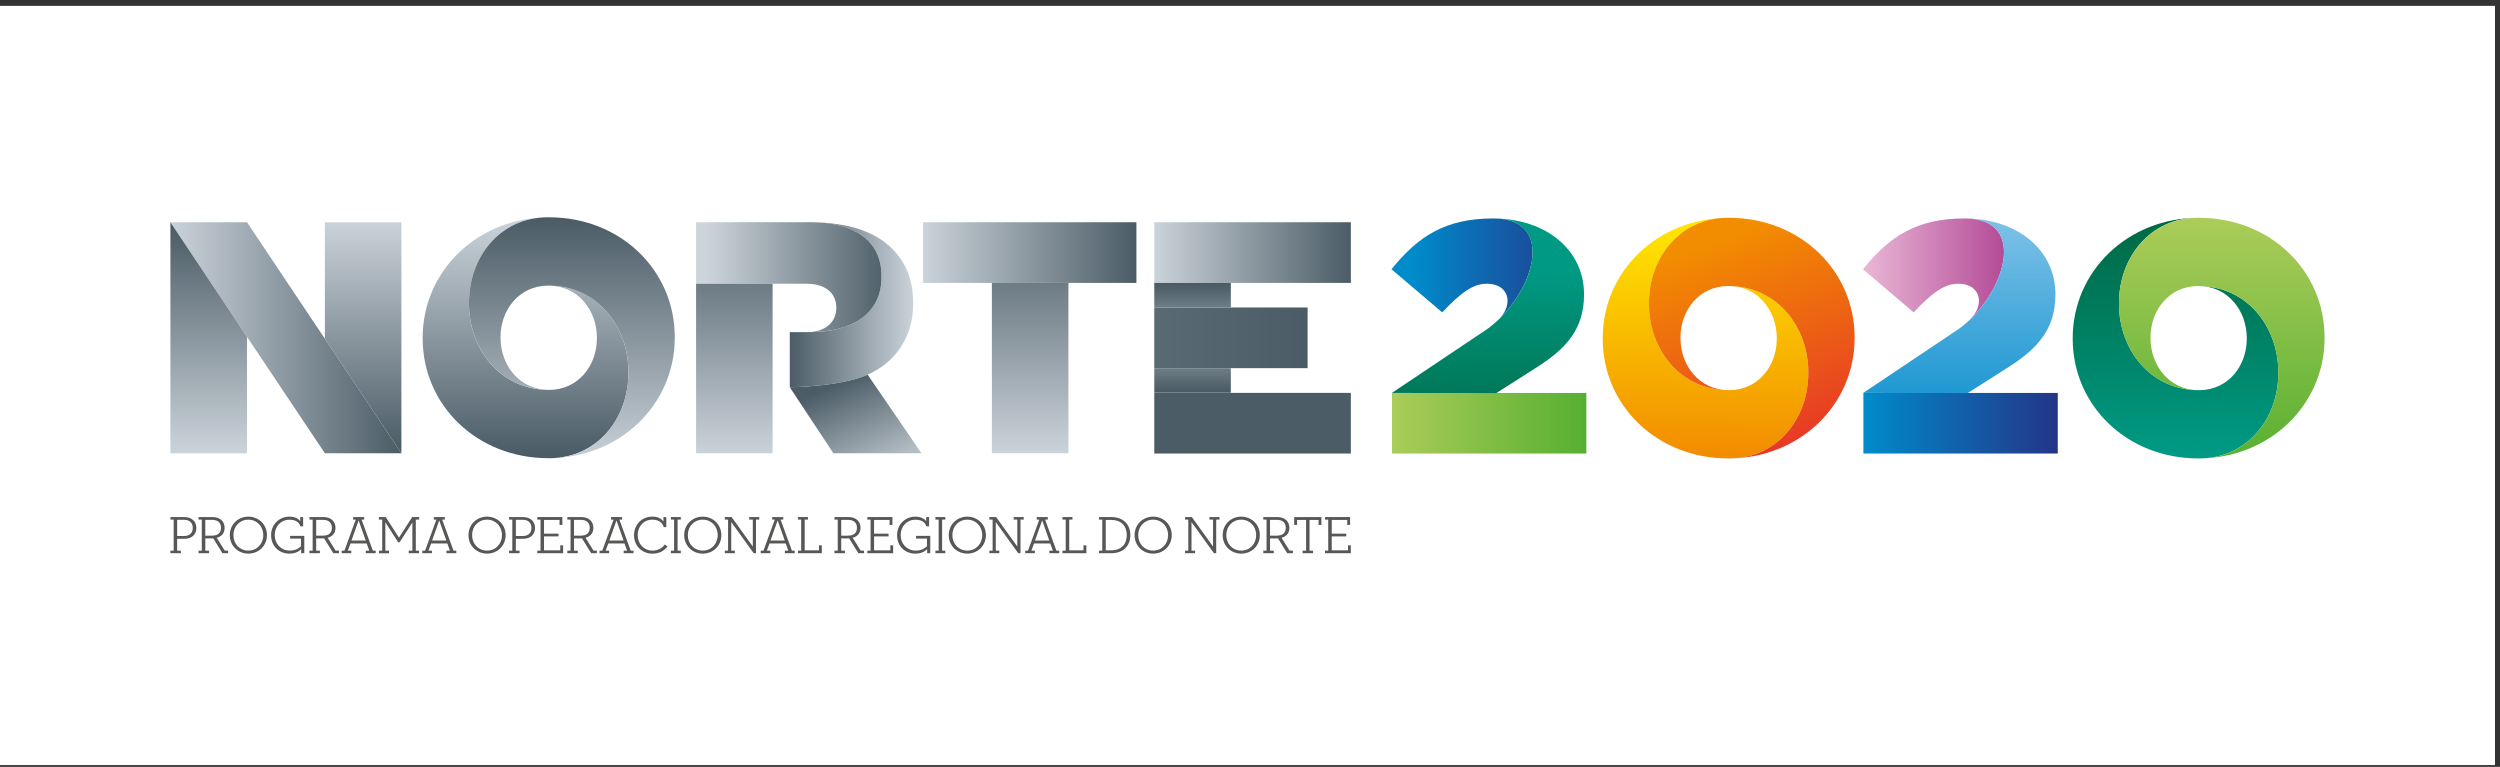 <svg width="326" height="100" viewBox="0 0 326 100" fill="none" xmlns="http://www.w3.org/2000/svg">
<rect x="0" y="0" width="326" height="100" fill="#333333" stroke="none"/>
<g clip-path="url(#clip0_969_6325)">
<path d="M325.346 0.766H0V99.766H325.346V0.766Z" fill="white"/>
<path d="M255.43 42.888C261.324 38.645 264.693 28.485 256.207 28.485C249.931 28.485 246.403 30.804 242.925 35.109L249.541 40.736C252.037 38.073 253.626 36.999 255.345 36.999C257.065 36.999 258.054 37.95 258.054 39.236C258.054 40.396 257.32 41.559 255.43 42.892V42.888Z" fill="url(#paint0_linear_969_6325)"/>
<path d="M268.333 51.239H242.986V59.139H268.333V51.239Z" fill="url(#paint1_linear_969_6325)"/>
<path d="M255.43 42.888L242.959 51.24L256.589 51.255L261.964 47.835C265.574 45.512 268.024 43.02 268.024 38.421V38.336C268.024 32.617 263.081 28.493 256.206 28.493C264.697 28.493 261.323 38.653 255.43 42.896V42.888Z" fill="url(#paint2_linear_969_6325)"/>
<path d="M193.961 42.888C199.855 38.645 203.228 28.485 194.734 28.485C188.458 28.485 184.934 30.804 181.448 35.109L188.068 40.736C190.561 38.073 192.153 36.999 193.873 36.999C195.592 36.999 196.585 37.95 196.585 39.236C196.585 40.396 195.851 41.559 193.961 42.892V42.888Z" fill="url(#paint3_linear_969_6325)"/>
<path d="M206.861 51.239H181.518V59.139H206.861V51.239Z" fill="url(#paint4_linear_969_6325)"/>
<path d="M225.376 59.78C216.089 59.78 208.994 52.901 208.994 44.175V44.09C208.994 35.364 216.174 28.397 225.457 28.397H225.341C219.007 28.397 215.027 33.664 215.027 39.499V39.642C215.027 45.547 219.08 50.88 225.488 50.88H225.457C229.286 50.88 231.694 47.7 231.694 44.171V44.086C231.694 40.519 229.244 37.293 225.376 37.293H225.345C231.748 37.293 235.806 42.63 235.806 48.534V48.677C235.806 54.509 231.822 59.776 225.492 59.776" fill="url(#paint5_linear_969_6325)"/>
<path d="M225.458 28.401C234.744 28.401 241.843 35.279 241.843 44.005V44.09C241.843 52.816 234.659 59.78 225.376 59.78H225.488C231.818 59.78 235.803 54.513 235.803 48.681V48.538C235.803 42.633 231.749 37.297 225.342 37.297H225.373C221.543 37.297 219.135 40.481 219.135 44.005V44.09C219.135 47.657 221.585 50.884 225.454 50.884H225.485C219.077 50.884 215.023 45.547 215.023 39.646V39.503C215.023 33.668 219.008 28.401 225.338 28.401" fill="url(#paint6_linear_969_6325)"/>
<path d="M286.663 59.78C277.376 59.78 270.281 52.901 270.281 44.175V44.09C270.281 35.364 277.461 28.397 286.748 28.397H286.632C280.298 28.397 276.318 33.664 276.318 39.499V39.642C276.318 45.547 280.368 50.88 286.779 50.88H286.748C290.574 50.88 292.981 47.7 292.981 44.171V44.086C292.981 40.519 290.527 37.293 286.663 37.293H286.632C293.035 37.293 297.093 42.63 297.093 48.534V48.677C297.093 54.509 293.109 59.776 286.779 59.776" fill="url(#paint7_linear_969_6325)"/>
<path d="M286.748 28.401C296.034 28.401 303.125 35.279 303.125 44.005V44.09C303.125 52.816 295.945 59.78 286.659 59.78H286.775C293.108 59.78 297.089 54.513 297.089 48.681V48.538C297.089 42.633 293.035 37.297 286.628 37.297H286.655C282.829 37.297 280.425 40.481 280.425 44.005V44.09C280.425 47.657 282.871 50.884 286.744 50.884H286.775C280.367 50.884 276.313 45.547 276.313 39.646V39.503C276.313 33.668 280.294 28.401 286.628 28.401" fill="url(#paint8_linear_969_6325)"/>
<path d="M193.962 42.888L181.495 51.24L195.121 51.255L200.493 47.835C204.102 45.512 206.556 43.02 206.556 38.421V38.336C206.556 32.617 201.614 28.493 194.731 28.493C203.225 28.493 199.851 38.653 193.958 42.896L193.962 42.888Z" fill="url(#paint9_linear_969_6325)"/>
<path d="M176.151 28.98H150.518V36.891H176.151V28.98Z" fill="url(#paint10_linear_969_6325)"/>
<path d="M148.187 28.98H120.366V36.891H148.187V28.98Z" fill="url(#paint11_linear_969_6325)"/>
<path d="M170.512 40.094H150.518V48.009H170.512V40.094Z" fill="url(#paint12_linear_969_6325)"/>
<path d="M102.988 50.498V43.313H105.523C111.39 43.313 114.941 40.697 114.941 36.191V35.983C114.941 31.276 111.281 28.972 105.628 28.972L105.485 28.98C110.822 28.98 114.218 30.309 116.328 32.423C118.137 34.232 119.08 36.469 119.08 39.565V39.65C119.08 44.04 116.676 47.286 113.144 48.859C109.608 50.432 102.988 50.494 102.988 50.494V50.498Z" fill="url(#paint13_linear_969_6325)"/>
<path d="M113.144 48.863C109.608 50.436 102.988 50.498 102.988 50.498L108.673 59.104H120.158L113.144 48.863Z" fill="url(#paint14_linear_969_6325)"/>
<path d="M52.344 59.104H42.362L22.221 28.98H32.206L52.344 59.104Z" fill="url(#paint15_linear_969_6325)"/>
<path d="M71.512 59.749C62.218 59.749 55.115 52.863 55.115 44.125V44.04C55.115 35.303 62.303 28.335 71.597 28.335H71.477C65.144 28.335 61.151 33.602 61.151 39.445V39.588C61.151 45.501 65.209 50.842 71.617 50.842H71.593C75.419 50.842 77.835 47.657 77.835 44.129V44.044C77.835 40.469 75.38 37.246 71.508 37.246H71.477C77.892 37.246 81.95 42.587 81.95 48.496V48.643C81.95 54.482 77.962 59.753 71.62 59.753" fill="url(#paint16_linear_969_6325)"/>
<path d="M71.593 28.335C80.891 28.335 87.99 35.217 87.99 43.955V44.04C87.99 52.774 80.802 59.749 71.508 59.749H71.62C77.962 59.749 81.95 54.474 81.95 48.639V48.492C81.95 42.579 77.892 37.242 71.477 37.242H71.508C67.682 37.242 65.267 40.427 65.267 43.955V44.04C65.267 47.611 67.721 50.838 71.593 50.838H71.62C65.213 50.838 61.155 45.497 61.155 39.584V39.441C61.155 33.598 65.143 28.331 71.481 28.331" fill="url(#paint17_linear_969_6325)"/>
<path d="M90.769 37.003H105.222C107.544 37.003 109.051 38.154 109.051 40.094V40.179C109.051 42.034 107.591 43.313 105.183 43.313H105.523C111.389 43.313 114.941 40.697 114.941 36.191V35.983C114.941 31.276 111.281 28.972 105.627 28.972L90.769 28.98V37.003Z" fill="url(#paint18_linear_969_6325)"/>
<path d="M176.151 51.232H150.518V59.142H176.151V51.232Z" fill="url(#paint19_linear_969_6325)"/>
<path d="M22.225 28.988H22.221V59.115H32.206V43.913L22.225 28.988Z" fill="url(#paint20_linear_969_6325)"/>
<path d="M42.362 28.98V44.172L52.344 59.104V28.98H42.362Z" fill="url(#paint21_linear_969_6325)"/>
<path d="M100.747 37.003H90.769V59.104H100.747V37.003Z" fill="url(#paint22_linear_969_6325)"/>
<path d="M139.322 36.891H129.34V59.104H139.322V36.891Z" fill="url(#paint23_linear_969_6325)"/>
<path d="M160.5 36.891H150.518V40.094H160.5V36.891Z" fill="url(#paint24_linear_969_6325)"/>
<path d="M160.5 48.009H150.518V51.212H160.5V48.009Z" fill="url(#paint25_linear_969_6325)"/>
<path d="M22.221 67.424H24.025C25.042 67.424 25.606 68.027 25.606 68.846C25.606 69.665 25.046 70.26 24.025 70.26H23.102V71.806H23.589V72.139H22.221V71.806H22.646V67.756H22.221V67.424ZM23.983 69.897C24.752 69.897 25.134 69.48 25.134 68.842C25.134 68.205 24.748 67.779 23.983 67.779H23.102V69.893H23.983V69.897Z" fill="#575756"/>
<path d="M27.805 70.206H26.773V71.806H27.26V72.139H25.892V71.806H26.313V67.756H25.892V67.424H27.72C28.74 67.424 29.292 68.034 29.292 68.831C29.292 69.468 28.937 69.959 28.261 70.125L29.308 71.802H29.744V72.135H29.003L27.805 70.199V70.206ZM27.658 69.847C28.462 69.847 28.821 69.453 28.821 68.827C28.821 68.201 28.454 67.787 27.658 67.787H26.769V69.847H27.658Z" fill="#575756"/>
<path d="M29.965 69.781C29.965 68.386 31.047 67.37 32.384 67.37C33.721 67.37 34.811 68.39 34.811 69.781C34.811 71.172 33.729 72.193 32.384 72.193C31.039 72.193 29.965 71.172 29.965 69.781ZM34.332 69.781C34.332 68.63 33.505 67.764 32.384 67.764C31.263 67.764 30.436 68.63 30.436 69.781C30.436 70.933 31.259 71.798 32.384 71.798C33.509 71.798 34.332 70.933 34.332 69.781Z" fill="#575756"/>
<path d="M39.275 71.617C38.935 71.957 38.421 72.193 37.737 72.193C36.435 72.193 35.352 71.265 35.352 69.781C35.352 68.386 36.427 67.37 37.721 67.37C38.375 67.37 38.873 67.582 39.151 67.965V67.424H39.526V68.637H39.175C39.001 68.061 38.502 67.772 37.752 67.772C36.628 67.772 35.824 68.63 35.824 69.781C35.824 70.933 36.663 71.798 37.776 71.798C38.51 71.798 38.97 71.513 39.252 71.23V70.237H37.83V69.878H39.681V72.138H39.271V71.617H39.275Z" fill="#575756"/>
<path d="M42.261 70.206H41.23V71.806H41.713V72.139H40.349V71.806H40.77V67.756H40.349V67.424H42.176C43.197 67.424 43.749 68.034 43.749 68.831C43.749 69.468 43.394 69.959 42.718 70.125L43.765 71.802H44.202V72.135H43.459L42.261 70.199V70.206ZM42.115 69.847C42.919 69.847 43.278 69.453 43.278 68.827C43.278 68.201 42.911 67.787 42.115 67.787H41.23V69.847H42.115Z" fill="#575756"/>
<path d="M48.994 72.139H47.703V71.806H48.155L47.815 70.871H45.702L45.354 71.806H45.81V72.139H44.554V71.806H44.913L46.389 67.756H46.049V67.424H47.491V67.756H47.147L48.623 71.806H48.99V72.139H48.994ZM45.829 70.489H47.692L46.764 67.861L45.829 70.489Z" fill="#575756"/>
<path d="M54.644 72.138H53.299V71.806H53.774V68.135L52.105 70.713H51.919L50.25 68.108V71.81H50.733V72.142H49.419V71.81H49.84V67.76H49.403V67.428H50.304L52.023 70.11L53.751 67.428H54.659V67.76H54.222V71.81H54.644V72.142V72.138Z" fill="#575756"/>
<path d="M59.505 72.139H58.218V71.806H58.67L58.33 70.871H56.216L55.868 71.806H56.324V72.139H55.072V71.806H55.432L56.908 67.756H56.568V67.424H58.009V67.756H57.661L59.138 71.806H59.505V72.139ZM56.34 70.489H58.203L57.275 67.861L56.34 70.489Z" fill="#575756"/>
<path d="M61.09 69.781C61.09 68.386 62.172 67.37 63.509 67.37C64.846 67.37 65.936 68.39 65.936 69.781C65.936 71.172 64.854 72.193 63.509 72.193C62.164 72.193 61.09 71.172 61.09 69.781ZM65.457 69.781C65.457 68.63 64.634 67.764 63.509 67.764C62.384 67.764 61.561 68.63 61.561 69.781C61.561 70.933 62.384 71.798 63.509 71.798C64.634 71.798 65.457 70.933 65.457 69.781Z" fill="#575756"/>
<path d="M66.388 67.424H68.189C69.205 67.424 69.769 68.027 69.769 68.846C69.769 69.665 69.209 70.26 68.189 70.26H67.265V71.806H67.752V72.139H66.384V71.806H66.805V67.756H66.384V67.424H66.388ZM68.15 69.897C68.919 69.897 69.302 69.48 69.302 68.842C69.302 68.205 68.911 67.779 68.15 67.779H67.269V69.893H68.15V69.897Z" fill="#575756"/>
<path d="M72.965 67.799H70.94V69.588H72.833V69.947H70.94V71.764H73.061V71.111H73.428V72.139H70.062V71.806H70.484V67.756H70.062V67.424H73.332V68.448H72.965V67.795V67.799Z" fill="#575756"/>
<path d="M75.887 70.206H74.855V71.806H75.342V72.139H73.978V71.806H74.399V67.756H73.978V67.424H75.805C76.826 67.424 77.378 68.034 77.378 68.831C77.378 69.468 77.027 69.959 76.347 70.125L77.394 71.802H77.83V72.135H77.088L75.891 70.199L75.887 70.206ZM75.74 69.847C76.544 69.847 76.903 69.453 76.903 68.827C76.903 68.201 76.536 67.787 75.74 67.787H74.851V69.847H75.74Z" fill="#575756"/>
<path d="M82.619 72.139H81.328V71.806H81.776L81.436 70.871H79.323L78.975 71.806H79.431V72.139H78.179V71.806H78.538L80.014 67.756H79.674V67.424H81.116V67.756H80.768L82.244 71.806H82.611V72.139H82.619ZM79.45 70.489H81.317L80.389 67.861L79.454 70.489H79.45Z" fill="#575756"/>
<path d="M85.046 67.362C85.734 67.362 86.232 67.598 86.514 68.007V67.424H86.889V68.742H86.549C86.383 68.077 85.78 67.764 85.073 67.764C83.948 67.764 83.152 68.63 83.152 69.781C83.152 70.933 83.975 71.799 85.088 71.799C85.772 71.799 86.329 71.501 86.696 71.002L87.044 71.254C86.584 71.864 85.927 72.197 85.081 72.197C83.728 72.197 82.677 71.184 82.677 69.785C82.684 68.378 83.728 67.366 85.046 67.366V67.362Z" fill="#575756"/>
<path d="M87.481 67.424H88.779V67.756H88.358V71.806H88.779V72.139H87.481V71.806H87.902V67.756H87.481V67.424Z" fill="#575756"/>
<path d="M89.219 69.781C89.219 68.386 90.301 67.37 91.638 67.37C92.975 67.37 94.065 68.39 94.065 69.781C94.065 71.172 92.983 72.193 91.638 72.193C90.293 72.193 89.219 71.172 89.219 69.781ZM93.586 69.781C93.586 68.63 92.763 67.764 91.638 67.764C90.513 67.764 89.69 68.63 89.69 69.781C89.69 70.933 90.517 71.798 91.638 71.798C92.759 71.798 93.586 70.933 93.586 69.781Z" fill="#575756"/>
<path d="M99 67.756H98.579V72.139H98.282L95.356 68.077V71.806H95.82V72.139H94.518V71.806H94.939V67.756H94.518V67.424H95.399L98.166 71.269V67.756H97.694V67.424H99.004V67.756H99Z" fill="#575756"/>
<path d="M103.634 72.139H102.347V71.806H102.795L102.455 70.871H100.341L99.993 71.806H100.449V72.139H99.197V71.806H99.557L101.033 67.756H100.693V67.424H102.134V67.756H101.786L103.263 71.806H103.63V72.139H103.634ZM100.469 70.489H102.331L101.404 67.861L100.469 70.489Z" fill="#575756"/>
<path d="M104.051 67.424H105.353V67.756H104.932V71.764H106.791V71.111H107.162V72.139H104.051V71.806H104.472V67.756H104.051V67.424Z" fill="#575756"/>
<path d="M110.728 70.206H109.697V71.806H110.18V72.139H108.815V71.806H109.241V67.756H108.815V67.424H110.643C111.664 67.424 112.216 68.034 112.216 68.831C112.216 69.468 111.861 69.959 111.184 70.125L112.232 71.802H112.668V72.135H111.926L110.728 70.199V70.206ZM110.581 69.847C111.385 69.847 111.745 69.453 111.745 68.827C111.745 68.201 111.378 67.787 110.581 67.787H109.697V69.847H110.581Z" fill="#575756"/>
<path d="M116.004 67.799H113.979V69.588H115.869V69.947H113.979V71.764H116.1V71.111H116.468V72.139H113.102V71.806H113.523V67.756H113.102V67.424H116.371V68.448H116.004V67.795V67.799Z" fill="#575756"/>
<path d="M120.9 71.617C120.56 71.957 120.046 72.193 119.362 72.193C118.06 72.193 116.978 71.265 116.978 69.781C116.978 68.386 118.052 67.37 119.346 67.37C120 67.37 120.498 67.582 120.776 67.965V67.424H121.151V68.637H120.796C120.622 68.061 120.127 67.772 119.374 67.772C118.253 67.772 117.445 68.63 117.445 69.781C117.445 70.933 118.284 71.798 119.401 71.798C120.131 71.798 120.591 71.513 120.877 71.23V70.237H119.455V69.878H121.306V72.138H120.9V71.617Z" fill="#575756"/>
<path d="M121.979 67.424H123.273V67.756H122.852V71.806H123.273V72.139H121.979V71.806H122.4V67.756H121.979V67.424Z" fill="#575756"/>
<path d="M123.717 69.781C123.717 68.386 124.799 67.37 126.136 67.37C127.473 67.37 128.563 68.39 128.563 69.781C128.563 71.172 127.481 72.193 126.136 72.193C124.791 72.193 123.717 71.172 123.717 69.781ZM128.084 69.781C128.084 68.63 127.261 67.764 126.136 67.764C125.011 67.764 124.188 68.63 124.188 69.781C124.188 70.933 125.011 71.798 126.136 71.798C127.261 71.798 128.084 70.933 128.084 69.781Z" fill="#575756"/>
<path d="M133.498 67.756H133.073V72.139H132.776L129.85 68.077V71.806H130.314V72.139H129.012V71.806H129.437V67.756H129.012V67.424H129.893L132.656 71.269V67.756H132.184V67.424H133.495V67.756H133.498Z" fill="#575756"/>
<path d="M138.132 72.139H136.841V71.806H137.293L136.953 70.871H134.839L134.491 71.806H134.947V72.139H133.691V71.806H134.051L135.527 67.756H135.187V67.424H136.628V67.756H136.281L137.757 71.806H138.124V72.139H138.132ZM134.963 70.489H136.829L135.902 67.861L134.963 70.489Z" fill="#575756"/>
<path d="M138.545 67.424H139.847V67.756H139.426V71.764H141.285V71.111H141.66V72.139H138.545V71.806H138.97V67.756H138.545V67.424Z" fill="#575756"/>
<path d="M143.31 67.424H144.909C146.471 67.424 147.398 68.386 147.398 69.781C147.398 71.176 146.475 72.139 144.909 72.139H143.31V71.806H143.735V67.756H143.31V67.424ZM144.871 71.764C146.266 71.764 146.931 70.937 146.931 69.781C146.931 68.626 146.266 67.799 144.871 67.799H144.191V71.764H144.871Z" fill="#575756"/>
<path d="M147.951 69.781C147.951 68.386 149.033 67.37 150.37 67.37C151.707 67.37 152.797 68.39 152.797 69.781C152.797 71.172 151.715 72.193 150.37 72.193C149.025 72.193 147.951 71.172 147.951 69.781ZM152.318 69.781C152.318 68.63 151.495 67.764 150.37 67.764C149.246 67.764 148.423 68.63 148.423 69.781C148.423 70.933 149.246 71.798 150.37 71.798C151.495 71.798 152.318 70.933 152.318 69.781Z" fill="#575756"/>
<path d="M159.015 67.756H158.594V72.139H158.296L155.371 68.077V71.806H155.838V72.139H154.532V71.806H154.953V67.756H154.532V67.424H155.413L158.18 71.269V67.756H157.709V67.424H159.019V67.756H159.015Z" fill="#575756"/>
<path d="M159.437 69.781C159.437 68.386 160.515 67.37 161.856 67.37C163.197 67.37 164.283 68.39 164.283 69.781C164.283 71.172 163.201 72.193 161.856 72.193C160.511 72.193 159.437 71.172 159.437 69.781ZM163.803 69.781C163.803 68.63 162.98 67.764 161.856 67.764C160.731 67.764 159.908 68.63 159.908 69.781C159.908 70.933 160.735 71.798 161.856 71.798C162.976 71.798 163.803 70.933 163.803 69.781Z" fill="#575756"/>
<path d="M166.647 70.206H165.615V71.806H166.099V72.139H164.734V71.806H165.156V67.756H164.734V67.424H166.566C167.582 67.424 168.139 68.034 168.139 68.831C168.139 69.468 167.783 69.959 167.107 70.125L168.154 71.802H168.591V72.135H167.849L166.651 70.199L166.647 70.206ZM166.5 69.847C167.304 69.847 167.664 69.453 167.664 68.827C167.664 68.201 167.297 67.787 166.5 67.787H165.612V69.847H166.5Z" fill="#575756"/>
<path d="M171.942 67.799H170.764V71.806H171.223V72.138H169.859V71.806H170.315V67.799H169.137V68.452H168.762V67.428H172.309V68.452H171.942V67.799Z" fill="#575756"/>
<path d="M175.682 67.799H173.658V69.588H175.551V69.947H173.658V71.764H175.779V71.111H176.146V72.139H172.78V71.806H173.201V67.756H172.78V67.424H176.05V68.448H175.682V67.795V67.799Z" fill="#575756"/>
</g>
<defs>
<linearGradient id="paint0_linear_969_6325" x1="243.454" y1="35.685" x2="264.23" y2="35.685" gradientUnits="userSpaceOnUse">
<stop stop-color="#E8B5D5"/>
<stop offset="1" stop-color="#AB3A8D"/>
</linearGradient>
<linearGradient id="paint1_linear_969_6325" x1="242.986" y1="55.189" x2="268.333" y2="55.189" gradientUnits="userSpaceOnUse">
<stop stop-color="#008BCB"/>
<stop offset="1" stop-color="#243588"/>
</linearGradient>
<linearGradient id="paint2_linear_969_6325" x1="255.491" y1="58.721" x2="255.491" y2="28.219" gradientUnits="userSpaceOnUse">
<stop stop-color="#008BCB"/>
<stop offset="1" stop-color="#80C2E8"/>
</linearGradient>
<linearGradient id="paint3_linear_969_6325" x1="184.235" y1="35.685" x2="206.424" y2="35.685" gradientUnits="userSpaceOnUse">
<stop stop-color="#008BCB"/>
<stop offset="1" stop-color="#243588"/>
</linearGradient>
<linearGradient id="paint4_linear_969_6325" x1="181.518" y1="55.189" x2="206.861" y2="55.189" gradientUnits="userSpaceOnUse">
<stop stop-color="#ABCC59"/>
<stop offset="1" stop-color="#56AF31"/>
</linearGradient>
<linearGradient id="paint5_linear_969_6325" x1="222.57" y1="29.05" x2="222.269" y2="59.467" gradientUnits="userSpaceOnUse">
<stop stop-color="#FFE700"/>
<stop offset="1" stop-color="#F28C00"/>
</linearGradient>
<linearGradient id="paint6_linear_969_6325" x1="235.084" y1="59.741" x2="224.692" y2="31.326" gradientUnits="userSpaceOnUse">
<stop stop-color="#E63329"/>
<stop offset="1" stop-color="#F28C00"/>
</linearGradient>
<linearGradient id="paint7_linear_969_6325" x1="283.687" y1="59.266" x2="283.687" y2="28.849" gradientUnits="userSpaceOnUse">
<stop stop-color="#009984"/>
<stop offset="1" stop-color="#006944"/>
</linearGradient>
<linearGradient id="paint8_linear_969_6325" x1="289.719" y1="28.57" x2="289.719" y2="60.715" gradientUnits="userSpaceOnUse">
<stop stop-color="#ABCC59"/>
<stop offset="1" stop-color="#56AF31"/>
</linearGradient>
<linearGradient id="paint9_linear_969_6325" x1="193.877" y1="35.546" x2="194.248" y2="58.563" gradientUnits="userSpaceOnUse">
<stop stop-color="#009984"/>
<stop offset="1" stop-color="#006944"/>
</linearGradient>
<linearGradient id="paint10_linear_969_6325" x1="150.518" y1="32.934" x2="176.151" y2="32.934" gradientUnits="userSpaceOnUse">
<stop stop-color="#CBD3DA"/>
<stop offset="1" stop-color="#4B5C66"/>
</linearGradient>
<linearGradient id="paint11_linear_969_6325" x1="120.366" y1="0.766" x2="148.187" y2="0.766" gradientUnits="userSpaceOnUse">
<stop stop-color="#CBD3DA"/>
<stop offset="1" stop-color="#4B5C66"/>
</linearGradient>
<linearGradient id="paint12_linear_969_6325" x1="0" y1="44.052" x2="170.512" y2="44.052" gradientUnits="userSpaceOnUse">
<stop stop-color="#CBD3DA"/>
<stop offset="1" stop-color="#4B5C66"/>
</linearGradient>
<linearGradient id="paint13_linear_969_6325" x1="102.988" y1="39.735" x2="119.08" y2="39.735" gradientUnits="userSpaceOnUse">
<stop stop-color="#4B5C66"/>
<stop offset="1" stop-color="#CBD3DA"/>
</linearGradient>
<linearGradient id="paint14_linear_969_6325" x1="109.291" y1="49.837" x2="115.501" y2="63.358" gradientUnits="userSpaceOnUse">
<stop stop-color="#4B5C66"/>
<stop offset="1" stop-color="#CBD3DA"/>
</linearGradient>
<linearGradient id="paint15_linear_969_6325" x1="22.221" y1="44.04" x2="52.344" y2="44.04" gradientUnits="userSpaceOnUse">
<stop stop-color="#CBD3DA"/>
<stop offset="1" stop-color="#4B5C66"/>
</linearGradient>
<linearGradient id="paint16_linear_969_6325" x1="68.533" y1="59.235" x2="68.533" y2="28.787" gradientUnits="userSpaceOnUse">
<stop stop-color="#4B5C66"/>
<stop offset="1" stop-color="#CAD2D9"/>
</linearGradient>
<linearGradient id="paint17_linear_969_6325" x1="74.573" y1="28.509" x2="74.573" y2="60.684" gradientUnits="userSpaceOnUse">
<stop stop-color="#4B5C66"/>
<stop offset="1" stop-color="#CBD3DA"/>
</linearGradient>
<linearGradient id="paint18_linear_969_6325" x1="116.317" y1="36.141" x2="92.14" y2="36.141" gradientUnits="userSpaceOnUse">
<stop stop-color="#4B5C66"/>
<stop offset="1" stop-color="#CDD5DB"/>
</linearGradient>
<linearGradient id="paint19_linear_969_6325" x1="0" y1="55.189" x2="0.387" y2="55.189" gradientUnits="userSpaceOnUse">
<stop stop-color="#CBD3DA"/>
<stop offset="1" stop-color="#4B5C66"/>
</linearGradient>
<linearGradient id="paint20_linear_969_6325" x1="27.214" y1="29.552" x2="27.214" y2="58.972" gradientUnits="userSpaceOnUse">
<stop stop-color="#4B5C66"/>
<stop offset="1" stop-color="#CBD3DA"/>
</linearGradient>
<linearGradient id="paint21_linear_969_6325" x1="47.351" y1="28.849" x2="47.351" y2="58.609" gradientUnits="userSpaceOnUse">
<stop stop-color="#CBD3DA"/>
<stop offset="1" stop-color="#4B5C66"/>
</linearGradient>
<linearGradient id="paint22_linear_969_6325" x1="95.758" y1="29.22" x2="95.758" y2="59.003" gradientUnits="userSpaceOnUse">
<stop stop-color="#4B5C66"/>
<stop offset="1" stop-color="#CAD2D9"/>
</linearGradient>
<linearGradient id="paint23_linear_969_6325" x1="134.329" y1="29.069" x2="134.329" y2="59.003" gradientUnits="userSpaceOnUse">
<stop stop-color="#4B5C66"/>
<stop offset="1" stop-color="#CBD3DA"/>
</linearGradient>
<linearGradient id="paint24_linear_969_6325" x1="155.51" y1="36.902" x2="155.51" y2="59.158" gradientUnits="userSpaceOnUse">
<stop offset="0.01" stop-color="#4B5C66"/>
<stop offset="0.5" stop-color="#CBD3DA"/>
<stop offset="1" stop-color="#4B5C66"/>
</linearGradient>
<linearGradient id="paint25_linear_969_6325" x1="155.507" y1="51.197" x2="155.507" y2="28.945" gradientUnits="userSpaceOnUse">
<stop offset="0.01" stop-color="#4B5C66"/>
<stop offset="0.5" stop-color="#CBD3DA"/>
<stop offset="1" stop-color="#4B5C66"/>
</linearGradient>
<clipPath id="clip0_969_6325">
<rect width="325.346" height="99" fill="white" transform="translate(0 0.766)"/>
</clipPath>
</defs>
</svg>
